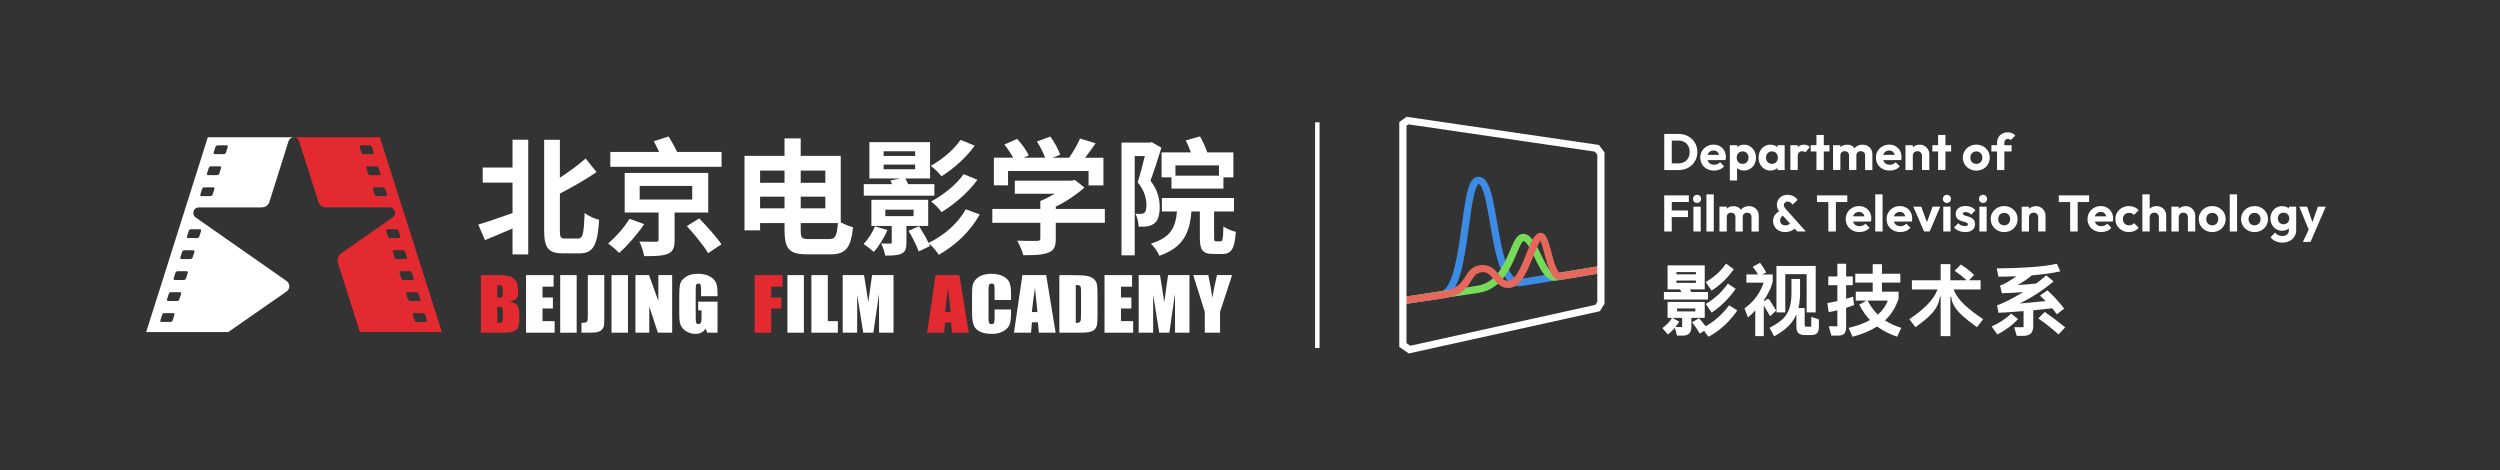 <?xml version="1.0" encoding="UTF-8"?>
<svg id="_图层_1" data-name="图层 1" xmlns="http://www.w3.org/2000/svg" width="2658.14" height="500" viewBox="0 0 2658.14 500">
  <rect x="0" y="0" width="2658.14" height="500" fill="#333333" stroke="none"/>
  <defs>
    <style>
      .cls-1 {
        fill: #3c8be5;
      }

      .cls-2 {
        fill: #e32a30;
      }

      .cls-3 {
        fill: #fff;
      }

      .cls-4 {
        fill: #75db59;
      }

      .cls-5 {
        fill: #e6675c;
      }
    </style>
  </defs>
  <path class="cls-1" d="M1492.33,323.48l-1.39-7.58,40.74-5.95c13.25-2.09,18.63-41.7,22.57-70.63,4.44-32.67,7.19-49.78,16.43-51.23,2.33-.37,4.61.21,6.61,1.66,7.13,5.17,10.15,21.01,14.49,46.42,3.93,23.03,8.82,51.7,18.77,58.92,1.89,1.37,3.83,1.84,6.1,1.48l85.56-13.95,1.52,7.56-85.58,13.95c-4.34.69-8.36-.3-11.96-2.91-12.62-9.15-17.38-37.06-21.98-64.05-3.02-17.71-6.45-37.78-11.28-41.29-.37-.27-.56-.27-.78-.23-.07.03-2.46.98-5.19,13.06-1.92,8.52-3.47,19.88-5.1,31.92-4.94,36.36-10.05,73.95-28.74,76.89l-40.78,5.96Z"/>
  <path class="cls-4" d="M1492.37,323.48l-1.48-7.56c36.35-5.73,53.74-8.26,65.26-9.94,5.97-.87,10.29-1.5,14.97-2.24,19.83-3.12,28.34-23.13,34.56-37.75,4.03-9.47,6.94-16.32,12.44-17.18,9.12-1.44,14.63,9.97,20.46,22.06,4.44,9.21,9.96,20.68,14.93,19.89l48.67-8.14,1.55,7.55-48.7,8.14c-10.79,1.69-17.17-11.54-23.34-24.34-3.48-7.22-8.74-18.13-12.08-17.59-1.65.66-4.64,7.7-6.83,12.83-6.5,15.27-16.31,38.34-40.17,42.1-4.73.75-9.06,1.38-15.06,2.25-11.5,1.67-28.87,4.21-65.17,9.93Z"/>
  <path class="cls-5" d="M1492.33,323.48l-1.4-7.58,44.54-6.54c14.29-2.25,18.42-8.82,22.41-15.16,3.35-5.33,6.82-10.85,15.44-12.2,10.7-1.68,16.42,5.09,20.6,10.04,3.97,4.7,6.25,7.13,10.59,6.44,7.53-1.19,13.95-17.42,18.65-29.27,4.93-12.45,8.19-20.67,14.01-21.59,6.68-1.05,9.04,7.94,12.32,20.38,1.59,6.02,3.23,12.25,5.23,16.81,1.94,4.41,3.35,5.24,3.73,5.16l43.73-7.37,1.56,7.55-43.77,7.38c-10.14,1.61-14.09-13.37-17.9-27.85-1.17-4.46-2.85-10.82-4.22-13.65-2.2,2.76-5.35,10.7-7.53,16.22-5.93,14.97-12.66,31.95-24.33,33.79-8.9,1.41-13.87-4.48-17.86-9.21-4.33-5.13-7.29-8.24-13.32-7.28-5.31.84-7.33,4.04-10.37,8.88-4.4,7-9.88,15.71-27.52,18.49l-44.58,6.54Z"/>
  <path class="cls-3" d="M1497.83,375.82l-10.03-7.02v-239.06l7.77-5.55,204.5,29.93,5.92,7.9v160.97l-4.94,7.91-1.57.35-201.65,44.58ZM1495.45,364.81l4.01,2.81,196.8-43.5,2.08-3.32v-156.23l-2.5-3.33-198.33-29.02-2.06,1.47v231.14Z"/>
  <g>
    <path class="cls-3" d="M1815.98,310.47h-17.79c-.56-1.22-1-2.13-1.33-2.74h15.71v-25.53h-39.5v25.53h13.22l1.5,2.74h-18.63v7.98h46.81v-7.98ZM1782.47,289.26h20.7v2.41h-20.7v-2.41ZM1782.47,300.74v-2.49h20.7v2.49h-20.7Z"/>
    <path class="cls-3" d="M1813.49,346.89c-2-2.83-4.32-5.66-6.98-8.48l-7.4,4.24c2.83,3.6,5.57,7.62,8.23,12.06l4.49-2.99,4.66,6.32c5.99-3.11,11.6-7.08,16.84-11.93,5.24-4.85,9.85-10.19,13.84-16.01l-8.65-5.49c-7.21,9.59-15.55,17.02-25.03,22.29Z"/>
    <path class="cls-3" d="M1812.57,321.03h-39.5v16.96h4.74c-2.27,3.94-5.71,7.54-10.31,10.81l5.9,6.82c2.66-2,5.13-4.35,7.4-7.07l2.33,8.31h5.99c3.27,0,5.63-.8,7.07-2.41,1.44-1.61,2.16-3.99,2.16-7.15v-9.31h14.22v-16.96ZM1788.54,347.72h-7.07c1.55-2,2.85-3.94,3.91-5.82l-7.32-3.91h10.48v9.73ZM1802.59,331.09h-19.46v-3.08h19.46v3.08Z"/>
    <path class="cls-3" d="M1843.42,286.27l-8.23-5.99c-2.72,3.99-5.83,7.57-9.35,10.73-3.52,3.16-7.58,6.13-12.18,8.9l6.15,9.06c9.31-5.87,17.18-13.44,23.61-22.7Z"/>
    <path class="cls-3" d="M1826.71,313.54c-3.99,3.71-8.34,6.93-13.06,9.65l6.24,9.15c9.65-6.26,18.15-14.66,25.53-25.2l-8.23-5.65c-2.99,4.32-6.49,8.34-10.48,12.06Z"/>
    <path class="cls-3" d="M1925.82,347.3h-5.32c-.61,0-1.04-.12-1.29-.37-.25-.25-.37-.68-.37-1.29v-18.13h-6.65c1.16-4.66,1.75-10.26,1.75-16.8v-14.14h-9.15v14.55c0,6.98-.78,12.69-2.33,17.13-1.55,4.44-3.96,8.16-7.23,11.18-3.27,3.02-7.84,6.06-13.72,9.11l4.82,9.06c6.15-3.33,11.14-6.87,14.97-10.64,3.82-3.77,6.74-8.01,8.73-12.72v12.72c0,3.44.71,5.85,2.12,7.23,1.41,1.38,3.87,2.08,7.36,2.08h5.65c3.27,0,5.56-.67,6.86-2,1.3-1.33,1.95-3.74,1.95-7.23v-7.4l-8.15-2.74v10.39Z"/>
    <polygon class="cls-3" points="1898.22 291.51 1920.92 291.51 1920.92 332.17 1930.56 332.17 1930.56 282.78 1888.82 282.78 1888.82 332.17 1898.22 332.17 1898.22 291.51"/>
    <path class="cls-3" d="M1888.49,330.17l-6.65-10.73c-.67-1.05-1.39-1.58-2.16-1.58-.5,0-1.11.28-1.83.83l-2,1.5-.5-.83c2.11-2.99,4.03-6.26,5.78-9.81s2.98-6.98,3.7-10.31v-7.4h-11.56l4.66-2.16c-2.05-3.88-4.24-7.29-6.57-10.23l-7.73,4.16c2.16,2.72,4.02,5.46,5.57,8.23h-12.31v8.73h18.29c-1.44,4.66-3.84,9.4-7.19,14.22-3.35,4.82-7.75,9.2-13.18,13.14l3.74,9.56c2.88-2.38,5.46-4.88,7.73-7.48v27.36h9.06v-31.43c0-.44.05-.66.17-.66s.25.14.42.42l6.15,10.56,6.4-6.07Z"/>
    <path class="cls-3" d="M1970.31,315.37c-3.05,1.05-5.52,1.83-7.4,2.33v-14.47h7.07v-9.31h-7.07v-13.47h-9.31v13.47h-9.65v9.31h9.65v16.88c-3.94.89-7.48,1.61-10.64,2.16l1.41,9.64c3.1-.61,6.18-1.27,9.23-1.99v16.96h-9.15l2.74,9.98h6.4c3.55,0,5.99-.68,7.32-2.04,1.33-1.36,2-3.78,2-7.28v-20.21c3.38-1.11,6.18-2.08,8.4-2.91l-1-9.06Z"/>
    <path class="cls-3" d="M2018.7,317.29v-7.15h-17.71v-9.64h19.54v-9.48h-19.54v-10.14h-9.81v10.14h-18.54v9.48h18.54v9.64h-18.04v9.48h11.39l-7.65,4.24c3.21,6.37,7.01,11.86,11.39,16.46-6.1,3.38-13.69,6.15-22.78,8.32l4.24,9.4c10.48-2.83,19.18-6.46,26.11-10.89,5.93,4.43,13.03,8.07,21.29,10.89l4.41-9.48c-6.71-2.05-12.47-4.68-17.29-7.9,6.65-6.15,11.47-13.94,14.47-23.37ZM1996.59,334.5c-3.99-3.88-7.62-8.84-10.89-14.88h21.54c-2.22,5.71-5.77,10.67-10.64,14.88Z"/>
    <path class="cls-3" d="M2077.16,307.81h28.69v-9.81h-12.31l5.4-5.65c-3.99-3.99-8.7-7.68-14.14-11.06l-6.49,6.65c4.54,3.11,8.79,6.46,12.72,10.06h-17.3v-17.13h-10.31v17.13h-30.6v9.81h27.27c-2.27,5.82-5.92,11.24-10.93,16.26-5.02,5.02-11.38,10.13-19.08,15.34l6.57,8.48c6.1-4.38,10.92-8.26,14.47-11.64,3.55-3.38,6.22-6.71,8.02-9.98,1.8-3.27,2.95-6.87,3.45-10.81h.83v41.91h10.31v-41.91h.83c.44,3.82,1.68,7.37,3.7,10.64,2.02,3.27,4.91,6.58,8.65,9.94,3.74,3.36,8.77,7.3,15.09,11.85l6.57-8.48c-8.15-5.43-14.84-10.63-20.08-15.59-5.24-4.96-9.02-10.3-11.35-16.01Z"/>
    <path class="cls-3" d="M2145.76,339.32l-7.4-5.82c-5.65,5.38-12.58,9.92-20.79,13.64l6.15,8.48c4.21-2.16,8.2-4.64,11.97-7.44,3.77-2.8,7.12-5.75,10.06-8.86Z"/>
    <path class="cls-3" d="M2185.34,332l1.66,2.16,7.73-6.07c-5.99-7.71-11.95-14.16-17.88-19.37l-7.82,5.65c1.94,1.72,3.96,3.63,6.07,5.74l-22.12,2.08-5.65.5c12.53-6.04,24.58-13.86,36.17-23.45l-7.9-6.49c-3.11,2.94-6.68,5.85-10.73,8.73-6.49.72-13.03,1.25-19.62,1.58,4.88-2.61,9.95-6.04,15.22-10.31,11.7-.94,21.73-2.36,30.1-4.24l-3.58-8.06c-7.93,1.72-17.48,2.95-28.65,3.7-11.17.75-22.94,1.15-35.3,1.21l1.75,8.81c5.65,0,12-.14,19.04-.42-2.99,2.22-6.02,4.21-9.06,5.99-3.05,1.77-5.79,3.08-8.23,3.91l2,8.15c6.49-.17,14.02-.55,22.62-1.16-5.04,3.05-10.03,5.82-14.97,8.32-4.93,2.49-9.23,4.41-12.89,5.74l1.66,7.9c7.32-.33,16.19-.94,26.61-1.83v17.13h-9.98l2.74,9.23h6.49c3.88,0,6.69-.85,8.44-2.54,1.75-1.69,2.62-4.45,2.62-8.27v-16.38c9.26-.89,15.97-1.61,20.12-2.16l3.33,4.24Z"/>
    <path class="cls-3" d="M2174.11,331.67l-6.9,6.9c7.98,5.49,15.13,11.17,21.45,17.05l7.15-7.57c-6.49-5.38-13.72-10.84-21.7-16.38Z"/>
  </g>
  <g>
    <path class="cls-3" d="M1804.69,161.56c0-2.76-.5-5.31-1.5-7.65-1-2.34-2.41-4.38-4.22-6.1-1.82-1.72-3.93-3.06-6.34-4-2.41-.94-5.06-1.42-7.92-1.42h-15.19v38.4h15.3c2.83,0,5.45-.47,7.87-1.42,2.41-.94,4.52-2.27,6.32-3.98,1.8-1.71,3.19-3.74,4.19-6.1,1-2.36,1.5-4.94,1.5-7.73ZM1795.02,168.04c-1,1.82-2.39,3.21-4.17,4.19-1.78.98-3.87,1.47-6.26,1.47h-7.08v-24.24h7.08c2.36,0,4.43.49,6.21,1.47,1.78.98,3.18,2.37,4.19,4.17,1.02,1.8,1.52,3.93,1.52,6.4s-.5,4.72-1.5,6.54Z"/>
    <path class="cls-3" d="M1833.17,176.81l-4.36-4.36c-.8.91-1.73,1.59-2.8,2.04-1.07.45-2.28.68-3.62.68-1.42,0-2.67-.32-3.76-.95-1.09-.64-1.93-1.52-2.51-2.64-.21-.4-.37-.85-.5-1.32l19.07-.05c.14-.65.24-1.23.3-1.74.05-.51.08-1.02.08-1.52,0-2.54-.56-4.8-1.69-6.78-1.13-1.98-2.68-3.54-4.66-4.68-1.98-1.14-4.24-1.71-6.78-1.71s-5.04.61-7.16,1.82c-2.12,1.22-3.81,2.86-5.06,4.93-1.25,2.07-1.88,4.41-1.88,7.02s.64,5.07,1.91,7.16c1.27,2.09,3,3.72,5.2,4.9,2.2,1.18,4.71,1.77,7.54,1.77,2.18,0,4.18-.38,6.02-1.14,1.83-.76,3.39-1.91,4.66-3.43ZM1816.07,163.5c.54-1.11,1.32-1.97,2.31-2.59,1-.62,2.19-.93,3.57-.93,1.27,0,2.35.27,3.24.82.89.54,1.57,1.33,2.04,2.34.21.46.37.97.5,1.53l-12.11.03c.12-.43.26-.84.45-1.22Z"/>
    <path class="cls-3" d="M1846.95,178.79c.65.57,1.38,1.06,2.21,1.45,1.51.73,3.19,1.09,5.04,1.09,2.47,0,4.67-.6,6.62-1.8,1.94-1.2,3.47-2.83,4.57-4.9,1.11-2.07,1.66-4.39,1.66-6.97s-.56-5.05-1.69-7.11c-1.13-2.05-2.65-3.68-4.57-4.9-1.93-1.22-4.12-1.82-6.59-1.82-1.85,0-3.53.38-5.04,1.14-.78.39-1.47.86-2.1,1.41v-2.01h-7.79v37.52h7.68v-13.11ZM1847.36,164.15c.53-1,1.27-1.79,2.23-2.37.96-.58,2.04-.87,3.24-.87s2.32.29,3.27.87c.94.58,1.69,1.37,2.23,2.37.54,1,.82,2.15.82,3.46s-.27,2.41-.82,3.43c-.54,1.02-1.29,1.81-2.23,2.37-.94.56-2.05.84-3.32.84-1.2,0-2.28-.28-3.24-.84-.96-.56-1.7-1.34-2.21-2.34-.51-1-.76-2.15-.76-3.46s.26-2.46.79-3.46Z"/>
    <path class="cls-3" d="M1889.92,178.46v2.33h7.62v-26.41h-7.62v2.38c-.72-.74-1.54-1.36-2.51-1.84-1.45-.73-3.09-1.09-4.9-1.09-2.43,0-4.61.6-6.54,1.8-1.93,1.2-3.43,2.84-4.52,4.93-1.09,2.09-1.63,4.46-1.63,7.11s.55,4.9,1.63,6.97c1.09,2.07,2.59,3.7,4.49,4.9,1.91,1.2,4.08,1.8,6.51,1.8,1.82,0,3.47-.36,4.96-1.09.97-.47,1.79-1.07,2.51-1.78ZM1880.74,173.41c-.96-.56-1.71-1.35-2.23-2.37-.53-1.02-.79-2.16-.79-3.43s.27-2.47.82-3.49c.54-1.02,1.29-1.81,2.23-2.37.94-.56,2.02-.84,3.21-.84,1.27,0,2.38.28,3.32.84.94.56,1.68,1.34,2.21,2.34.53,1,.79,2.17.79,3.51,0,1.96-.59,3.56-1.77,4.79-1.18,1.23-2.7,1.85-4.55,1.85-1.2,0-2.28-.28-3.24-.84Z"/>
    <path class="cls-3" d="M1921.59,154.46c-1-.42-2.13-.63-3.4-.63-2.91,0-5.16.9-6.75,2.7v-2.15h-7.79v26.41h7.79v-14.49c0-1.85.44-3.23,1.31-4.14.87-.91,2.03-1.36,3.49-1.36.69,0,1.32.1,1.88.3.56.2,1.04.54,1.44,1.01l4.68-5.72c-.76-.87-1.64-1.52-2.64-1.93Z"/>
    <polygon class="cls-3" points="1939.15 180.79 1939.15 161.07 1945.19 161.07 1945.19 154.37 1939.15 154.37 1939.15 143.48 1931.36 143.48 1931.36 154.37 1925.26 154.37 1925.26 161.07 1931.36 161.07 1931.36 180.79 1939.15 180.79"/>
    <path class="cls-3" d="M1985.71,155.08c-1.56-.83-3.34-1.25-5.34-1.25s-3.81.44-5.45,1.31c-1.19.63-2.2,1.46-3.05,2.48-.79-1.06-1.75-1.92-2.91-2.56-1.47-.82-3.13-1.23-4.98-1.23s-3.67.42-5.23,1.25c-.73.39-1.38.86-1.96,1.39v-2.1h-7.79v26.41h7.79v-15.47c0-.98.2-1.81.6-2.48.4-.67.94-1.19,1.63-1.55.69-.36,1.49-.55,2.4-.55,1.31,0,2.4.4,3.27,1.2.87.8,1.31,1.92,1.31,3.38v15.47h7.79v-15.47c0-.98.2-1.81.6-2.48.4-.67.95-1.19,1.66-1.55.71-.36,1.52-.55,2.42-.55,1.31,0,2.4.4,3.29,1.2.89.8,1.33,1.92,1.33,3.38v15.47h7.73v-16.5c0-2.18-.46-4.05-1.39-5.61s-2.17-2.76-3.73-3.6Z"/>
    <path class="cls-3" d="M2015.26,180.24c1.83-.76,3.39-1.91,4.66-3.43l-4.36-4.36c-.8.91-1.73,1.59-2.8,2.04-1.07.45-2.28.68-3.62.68-1.42,0-2.67-.32-3.76-.95-1.09-.64-1.93-1.52-2.51-2.64-.21-.4-.37-.85-.5-1.32l19.07-.05c.14-.65.24-1.23.3-1.74.06-.51.08-1.02.08-1.52,0-2.54-.56-4.8-1.69-6.78-1.13-1.98-2.68-3.54-4.66-4.68-1.98-1.14-4.24-1.71-6.78-1.71s-5.04.61-7.16,1.82c-2.12,1.22-3.81,2.86-5.06,4.93-1.25,2.07-1.88,4.41-1.88,7.02s.64,5.07,1.91,7.16c1.27,2.09,3,3.72,5.2,4.9,2.2,1.18,4.71,1.77,7.54,1.77,2.18,0,4.18-.38,6.02-1.14ZM2002.81,163.5c.55-1.11,1.32-1.97,2.32-2.59,1-.62,2.19-.93,3.57-.93,1.27,0,2.35.27,3.24.82.89.54,1.57,1.33,2.04,2.34.21.46.37.97.5,1.53l-12.11.03c.12-.43.26-.84.45-1.22Z"/>
    <path class="cls-3" d="M2036.12,161.37c.74-.42,1.61-.63,2.59-.63,1.42,0,2.58.46,3.49,1.39.91.93,1.36,2.13,1.36,3.62v15.03h7.79v-16.77c0-1.82-.44-3.49-1.31-5.01s-2.06-2.77-3.57-3.73c-1.51-.96-3.24-1.44-5.2-1.44s-3.79.44-5.39,1.31c-.77.42-1.46.93-2.07,1.51v-2.27h-7.79v26.41h7.79v-15.09c0-.98.2-1.84.6-2.59.4-.74.97-1.33,1.72-1.74Z"/>
    <polygon class="cls-3" points="2068.49 143.48 2060.7 143.48 2060.7 154.37 2054.6 154.37 2054.6 161.07 2060.7 161.07 2060.7 180.79 2068.49 180.79 2068.49 161.07 2074.54 161.07 2074.54 154.37 2068.49 154.37 2068.49 143.48"/>
    <path class="cls-3" d="M2108.6,155.6c-2.16-1.22-4.58-1.82-7.27-1.82s-5.16.62-7.3,1.85c-2.14,1.23-3.85,2.88-5.12,4.93-1.27,2.05-1.91,4.37-1.91,6.94s.63,5.02,1.91,7.11c1.27,2.09,2.99,3.74,5.15,4.96,2.16,1.22,4.58,1.82,7.27,1.82s5.17-.61,7.33-1.82c2.16-1.22,3.86-2.88,5.09-4.98,1.23-2.11,1.85-4.47,1.85-7.08s-.63-4.9-1.88-6.97c-1.25-2.07-2.96-3.71-5.12-4.93ZM2106.94,171.04c-.54,1.02-1.3,1.81-2.26,2.37-.96.56-2.08.84-3.35.84s-2.34-.28-3.32-.84c-.98-.56-1.73-1.35-2.26-2.37-.53-1.02-.79-2.18-.79-3.49s.26-2.4.79-3.4c.53-1,1.28-1.78,2.26-2.34.98-.56,2.09-.84,3.32-.84s2.38.27,3.32.82c.94.54,1.7,1.33,2.26,2.34.56,1.02.84,2.16.84,3.43s-.27,2.47-.82,3.49Z"/>
    <path class="cls-3" d="M2123.39,180.79h7.73v-19.72h7.73v-6.7h-7.73v-2.72c0-1.23.34-2.2,1.03-2.89.69-.69,1.63-1.04,2.83-1.04.65,0,1.22.11,1.69.33.47.22.89.51,1.25.87l4.9-4.85c-1.02-1.05-2.17-1.88-3.46-2.48-1.29-.6-2.8-.9-4.55-.9-2.36,0-4.39.5-6.1,1.5-1.71,1-3.02,2.32-3.95,3.98-.93,1.65-1.39,3.55-1.39,5.69v2.51h-5.99v6.7h5.99v19.72Z"/>
    <polygon class="cls-3" points="1775.5 207.75 1769.51 207.75 1769.51 246.14 1777.51 246.14 1777.51 230.78 1794.72 230.78 1794.72 223.81 1777.51 223.81 1777.51 214.77 1795.65 214.77 1795.65 207.75 1777.51 207.75 1775.5 207.75"/>
    <rect class="cls-3" x="1800.55" y="219.73" width="7.73" height="26.41"/>
    <path class="cls-3" d="M1804.41,207.15c-1.23,0-2.26.42-3.08,1.25-.82.84-1.23,1.87-1.23,3.1s.41,2.22,1.23,3.05c.82.84,1.84,1.25,3.08,1.25s2.31-.42,3.1-1.25c.8-.83,1.2-1.85,1.2-3.05s-.4-2.27-1.2-3.1c-.8-.83-1.83-1.25-3.1-1.25Z"/>
    <rect class="cls-3" x="1814.38" y="206.66" width="7.79" height="39.48"/>
    <path class="cls-3" d="M1864.92,220.44c-1.56-.84-3.34-1.25-5.34-1.25s-3.81.44-5.45,1.31c-1.19.63-2.2,1.46-3.05,2.48-.79-1.06-1.75-1.92-2.91-2.56-1.47-.82-3.13-1.22-4.98-1.22s-3.67.42-5.23,1.25c-.73.39-1.38.86-1.96,1.39v-2.1h-7.79v26.41h7.79v-15.47c0-.98.2-1.81.6-2.48.4-.67.94-1.19,1.63-1.55.69-.36,1.49-.54,2.4-.54,1.31,0,2.4.4,3.27,1.2.87.8,1.31,1.92,1.31,3.38v15.47h7.79v-15.47c0-.98.2-1.81.6-2.48.4-.67.95-1.19,1.66-1.55.71-.36,1.52-.54,2.42-.54,1.31,0,2.4.4,3.29,1.2.89.8,1.33,1.92,1.33,3.38v15.47h7.73v-16.5c0-2.18-.46-4.05-1.39-5.61-.93-1.56-2.17-2.76-3.73-3.59Z"/>
    <path class="cls-3" d="M1897.3,220.27c-.38-.65-.57-1.45-.57-2.4s.38-1.82,1.14-2.5c.76-.69,1.72-1.04,2.89-1.04s2.1.28,2.91.84c.82.56,1.61,1.35,2.37,2.37l5.23-4.96c-.58-.94-1.37-1.83-2.37-2.64-1-.82-2.19-1.49-3.57-2.01-1.38-.53-2.92-.79-4.63-.79-2.29,0-4.28.48-5.99,1.44-1.71.96-3.04,2.26-4,3.89-.96,1.63-1.44,3.41-1.44,5.34,0,1.67.32,3.18.95,4.52.36.76.84,1.55,1.42,2.36-1.94,1.06-3.44,2.36-4.5,3.9-1.27,1.85-1.91,3.98-1.91,6.37,0,2.21.54,4.21,1.61,5.99,1.07,1.78,2.58,3.19,4.52,4.22,1.94,1.04,4.24,1.55,6.89,1.55,1.67,0,3.23-.24,4.68-.71s2.75-1.08,3.89-1.82c.52-.34.99-.68,1.41-1.03l2.7,2.97h9.15l-21.13-23.64c-.73-.83-1.28-1.58-1.66-2.23ZM1902.01,238.73c-.98.58-2.18.87-3.59.87-1.16,0-2.17-.21-3.02-.63-.85-.42-1.52-1.02-1.99-1.8-.47-.78-.71-1.66-.71-2.64,0-1.31.29-2.41.87-3.32.48-.76,1.19-1.36,2.11-1.84l7.61,8.36c-.38.38-.81.72-1.28,1Z"/>
    <polygon class="cls-3" points="1964.15 207.75 1931.91 207.75 1931.91 214.83 1944 214.83 1944 246.14 1952 246.14 1952 214.83 1964.15 214.83 1964.15 207.75"/>
    <path class="cls-3" d="M1983.34,220.84c-1.98-1.14-4.24-1.72-6.78-1.72s-5.04.61-7.16,1.82c-2.12,1.22-3.81,2.86-5.06,4.93-1.25,2.07-1.88,4.41-1.88,7.02s.64,5.07,1.91,7.16c1.27,2.09,3,3.72,5.2,4.9,2.2,1.18,4.71,1.77,7.54,1.77,2.18,0,4.18-.38,6.02-1.14,1.83-.76,3.39-1.91,4.66-3.43l-4.36-4.36c-.8.91-1.73,1.59-2.8,2.04-1.07.45-2.28.68-3.62.68-1.42,0-2.67-.32-3.76-.95-1.09-.63-1.93-1.52-2.51-2.64-.21-.4-.37-.85-.5-1.32l19.07-.05c.14-.65.24-1.23.3-1.74.05-.51.08-1.02.08-1.52,0-2.54-.56-4.8-1.69-6.78-1.13-1.98-2.68-3.54-4.66-4.68ZM1970.23,230.07c.12-.43.26-.84.45-1.22.54-1.11,1.32-1.97,2.31-2.59,1-.62,2.19-.93,3.57-.93,1.27,0,2.35.27,3.24.82.89.55,1.57,1.33,2.04,2.34.21.46.37.97.5,1.54l-12.11.03Z"/>
    <rect class="cls-3" x="1993.88" y="206.66" width="7.79" height="39.48"/>
    <path class="cls-3" d="M2026.8,220.84c-1.98-1.14-4.24-1.72-6.78-1.72s-5.04.61-7.16,1.82c-2.12,1.22-3.81,2.86-5.06,4.93-1.25,2.07-1.88,4.41-1.88,7.02s.63,5.07,1.91,7.16c1.27,2.09,3,3.72,5.2,4.9,2.2,1.18,4.71,1.77,7.54,1.77,2.18,0,4.18-.38,6.02-1.14,1.83-.76,3.39-1.91,4.66-3.43l-4.36-4.36c-.8.91-1.73,1.59-2.8,2.04-1.07.45-2.28.68-3.62.68-1.42,0-2.67-.32-3.76-.95-1.09-.63-1.92-1.52-2.5-2.64-.21-.4-.37-.85-.5-1.32l19.07-.05c.14-.65.24-1.23.3-1.74.05-.51.08-1.02.08-1.52,0-2.54-.56-4.8-1.69-6.78-1.13-1.98-2.68-3.54-4.66-4.68ZM2013.69,230.07c.12-.43.26-.84.45-1.22.54-1.11,1.32-1.97,2.31-2.59,1-.62,2.19-.93,3.57-.93,1.27,0,2.35.27,3.24.82.89.55,1.57,1.33,2.04,2.34.21.46.37.97.5,1.54l-12.11.03Z"/>
    <polygon class="cls-3" points="2048.82 236.24 2042.79 219.73 2034.34 219.73 2045.78 246.14 2051.72 246.14 2063.05 219.73 2054.82 219.73 2048.82 236.24"/>
    <path class="cls-3" d="M2070.07,207.15c-1.23,0-2.26.42-3.08,1.25-.82.84-1.23,1.87-1.23,3.1s.41,2.22,1.23,3.05c.82.84,1.84,1.25,3.08,1.25s2.31-.42,3.11-1.25c.8-.83,1.2-1.85,1.2-3.05s-.4-2.27-1.2-3.1c-.8-.83-1.83-1.25-3.11-1.25Z"/>
    <rect class="cls-3" x="2066.2" y="219.73" width="7.73" height="26.41"/>
    <path class="cls-3" d="M2087.72,225.94c.51-.29,1.27-.44,2.29-.44s2.09.21,3.11.63c1.01.42,1.92,1.12,2.72,2.1l4.52-4.57c-1.16-1.52-2.67-2.68-4.52-3.46-1.85-.78-3.87-1.17-6.04-1.17s-3.99.35-5.53,1.06c-1.54.71-2.74,1.69-3.59,2.94-.85,1.25-1.28,2.73-1.28,4.44,0,1.6.32,2.9.95,3.89.63,1,1.45,1.8,2.45,2.4,1,.6,2.04,1.06,3.13,1.39,1.09.33,2.13.63,3.13.9,1,.27,1.81.59,2.45.95.63.36.95.89.95,1.58,0,.58-.28,1.03-.84,1.33-.56.31-1.39.46-2.48.46-1.38,0-2.67-.25-3.87-.76-1.2-.51-2.25-1.27-3.16-2.29l-4.52,4.57c.91,1.02,1.98,1.89,3.21,2.61,1.23.73,2.59,1.29,4.06,1.69,1.47.4,2.99.6,4.55.6,3.23,0,5.79-.75,7.68-2.26,1.89-1.51,2.83-3.57,2.83-6.18,0-1.63-.31-2.96-.93-3.98-.62-1.02-1.43-1.84-2.42-2.48-1-.63-2.04-1.12-3.13-1.47-1.09-.35-2.13-.64-3.13-.9-1-.25-1.81-.56-2.42-.93-.62-.36-.93-.82-.93-1.36,0-.58.25-1.02.76-1.31Z"/>
    <rect class="cls-3" x="2104.6" y="219.73" width="7.73" height="26.41"/>
    <path class="cls-3" d="M2108.46,207.15c-1.23,0-2.26.42-3.08,1.25-.82.84-1.23,1.87-1.23,3.1s.41,2.22,1.23,3.05c.82.84,1.84,1.25,3.08,1.25s2.31-.42,3.11-1.25c.8-.83,1.2-1.85,1.2-3.05s-.4-2.27-1.2-3.1c-.8-.83-1.83-1.25-3.11-1.25Z"/>
    <path class="cls-3" d="M2138.23,220.95c-2.16-1.22-4.58-1.82-7.27-1.82s-5.16.62-7.3,1.85c-2.14,1.23-3.85,2.88-5.12,4.93-1.27,2.05-1.91,4.37-1.91,6.94s.64,5.02,1.91,7.11c1.27,2.09,2.99,3.74,5.15,4.96,2.16,1.22,4.58,1.83,7.27,1.83s5.16-.61,7.32-1.83c2.16-1.22,3.86-2.88,5.09-4.98,1.23-2.11,1.85-4.47,1.85-7.08s-.63-4.9-1.88-6.97c-1.25-2.07-2.96-3.71-5.12-4.93ZM2136.57,236.39c-.55,1.02-1.3,1.81-2.26,2.37-.96.56-2.08.84-3.35.84s-2.34-.28-3.32-.84c-.98-.56-1.73-1.35-2.26-2.37-.53-1.02-.79-2.18-.79-3.49s.26-2.4.79-3.4c.53-1,1.28-1.78,2.26-2.34.98-.56,2.09-.84,3.32-.84s2.38.27,3.32.82c.94.54,1.7,1.33,2.26,2.34.56,1.02.84,2.16.84,3.43s-.27,2.47-.82,3.49Z"/>
    <path class="cls-3" d="M2170.03,220.63c-1.51-.96-3.24-1.44-5.2-1.44s-3.79.44-5.39,1.31c-.77.42-1.46.93-2.07,1.51v-2.27h-7.79v26.41h7.79v-15.09c0-.98.2-1.84.6-2.59.4-.74.97-1.33,1.72-1.74.74-.42,1.61-.63,2.59-.63,1.42,0,2.58.46,3.49,1.39.91.93,1.36,2.13,1.36,3.62v15.03h7.79v-16.77c0-1.82-.44-3.49-1.31-5.01s-2.06-2.77-3.57-3.73Z"/>
    <polygon class="cls-3" points="2221.25 207.75 2189.01 207.75 2189.01 214.83 2201.1 214.83 2201.1 246.14 2209.11 246.14 2209.11 214.83 2221.25 214.83 2221.25 207.75"/>
    <path class="cls-3" d="M2240.45,220.84c-1.98-1.14-4.24-1.72-6.78-1.72s-5.04.61-7.16,1.82c-2.12,1.22-3.81,2.86-5.06,4.93-1.25,2.07-1.88,4.41-1.88,7.02s.64,5.07,1.91,7.16c1.27,2.09,3,3.72,5.2,4.9,2.2,1.18,4.71,1.77,7.54,1.77,2.18,0,4.18-.38,6.02-1.14,1.83-.76,3.38-1.91,4.66-3.43l-4.36-4.36c-.8.91-1.73,1.59-2.8,2.04-1.07.45-2.28.68-3.62.68-1.42,0-2.67-.32-3.76-.95-1.09-.63-1.93-1.52-2.51-2.64-.21-.4-.37-.85-.5-1.32l19.07-.05c.15-.65.25-1.23.3-1.74.05-.51.08-1.02.08-1.52,0-2.54-.56-4.8-1.69-6.78-1.13-1.98-2.68-3.54-4.66-4.68ZM2227.34,230.07c.12-.43.26-.84.45-1.22.54-1.11,1.32-1.97,2.31-2.59,1-.62,2.19-.93,3.57-.93,1.27,0,2.35.27,3.24.82.89.55,1.57,1.33,2.04,2.34.21.46.37.97.5,1.54l-12.11.03Z"/>
    <path class="cls-3" d="M2266.7,239.01c-.89.4-1.9.6-3.02.6-1.23,0-2.35-.28-3.35-.84-1-.56-1.78-1.35-2.34-2.37-.56-1.02-.84-2.18-.84-3.49s.28-2.46.84-3.46c.56-1,1.33-1.77,2.32-2.31.98-.55,2.11-.82,3.38-.82,1.09,0,2.08.18,2.97.55.89.36,1.66.91,2.31,1.63l4.96-5.01c-1.31-1.42-2.82-2.5-4.55-3.24-1.72-.74-3.62-1.12-5.69-1.12-2.76,0-5.23.61-7.41,1.82-2.18,1.22-3.9,2.86-5.17,4.93-1.27,2.07-1.91,4.43-1.91,7.08s.64,4.92,1.91,7.02c1.27,2.11,2.99,3.76,5.15,4.96,2.16,1.2,4.6,1.8,7.32,1.8,2.14,0,4.09-.38,5.83-1.14,1.74-.76,3.29-1.87,4.63-3.32l-4.96-5.01c-.69.76-1.48,1.34-2.37,1.74Z"/>
    <path class="cls-3" d="M2298.28,220.49c-1.54-.87-3.33-1.31-5.36-1.31s-3.78.44-5.34,1.31c-.71.4-1.34.87-1.91,1.41v-15.24h-7.79v39.48h7.79v-15.09c0-.98.2-1.84.6-2.59.4-.74.97-1.33,1.71-1.74.74-.42,1.61-.63,2.59-.63,1.42,0,2.58.46,3.49,1.39.91.93,1.36,2.13,1.36,3.62v15.03h7.79v-16.77c0-2.03-.44-3.8-1.31-5.31-.87-1.51-2.08-2.7-3.62-3.57Z"/>
    <path class="cls-3" d="M2329.22,220.63c-1.51-.96-3.24-1.44-5.2-1.44s-3.79.44-5.39,1.31c-.77.42-1.46.93-2.07,1.51v-2.27h-7.79v26.41h7.79v-15.09c0-.98.2-1.84.6-2.59.4-.74.97-1.33,1.71-1.74.74-.42,1.61-.63,2.59-.63,1.42,0,2.58.46,3.49,1.39.91.93,1.36,2.13,1.36,3.62v15.03h7.79v-16.77c0-1.82-.44-3.49-1.31-5.01-.87-1.52-2.06-2.77-3.57-3.73Z"/>
    <path class="cls-3" d="M2359.44,220.95c-2.16-1.22-4.58-1.82-7.27-1.82s-5.16.62-7.3,1.85c-2.14,1.23-3.85,2.88-5.12,4.93-1.27,2.05-1.91,4.37-1.91,6.94s.64,5.02,1.91,7.11c1.27,2.09,2.99,3.74,5.15,4.96,2.16,1.22,4.58,1.83,7.27,1.83s5.16-.61,7.32-1.83c2.16-1.22,3.86-2.88,5.09-4.98,1.23-2.11,1.85-4.47,1.85-7.08s-.63-4.9-1.88-6.97c-1.25-2.07-2.96-3.71-5.12-4.93ZM2357.78,236.39c-.54,1.02-1.3,1.81-2.26,2.37-.96.56-2.08.84-3.35.84s-2.34-.28-3.32-.84c-.98-.56-1.73-1.35-2.26-2.37-.53-1.02-.79-2.18-.79-3.49s.26-2.4.79-3.4c.53-1,1.28-1.78,2.26-2.34.98-.56,2.09-.84,3.32-.84s2.38.27,3.32.82c.94.54,1.7,1.33,2.26,2.34.56,1.02.84,2.16.84,3.43s-.27,2.47-.82,3.49Z"/>
    <rect class="cls-3" x="2370.8" y="206.66" width="7.79" height="39.48"/>
    <path class="cls-3" d="M2404.43,220.95c-2.16-1.22-4.58-1.82-7.27-1.82s-5.16.62-7.3,1.85c-2.14,1.23-3.85,2.88-5.12,4.93-1.27,2.05-1.91,4.37-1.91,6.94s.64,5.02,1.91,7.11c1.27,2.09,2.99,3.74,5.15,4.96,2.16,1.22,4.58,1.83,7.27,1.83s5.16-.61,7.32-1.83c2.16-1.22,3.86-2.88,5.09-4.98,1.23-2.11,1.85-4.47,1.85-7.08s-.63-4.9-1.88-6.97c-1.25-2.07-2.96-3.71-5.12-4.93ZM2402.76,236.39c-.54,1.02-1.3,1.81-2.26,2.37-.96.56-2.08.84-3.35.84s-2.34-.28-3.32-.84c-.98-.56-1.73-1.35-2.26-2.37-.53-1.02-.79-2.18-.79-3.49s.26-2.4.79-3.4c.53-1,1.28-1.78,2.26-2.34.98-.56,2.09-.84,3.32-.84s2.38.27,3.32.82c.94.54,1.7,1.33,2.26,2.34.56,1.02.84,2.16.84,3.43s-.27,2.47-.82,3.49Z"/>
    <path class="cls-3" d="M2433.7,221.68c-.62-.55-1.32-1.02-2.12-1.41-1.49-.73-3.16-1.09-5.01-1.09-2.43,0-4.59.58-6.48,1.74-1.89,1.16-3.37,2.72-4.44,4.68-1.07,1.96-1.61,4.18-1.61,6.64s.54,4.69,1.63,6.67c1.09,1.98,2.57,3.55,4.44,4.71,1.87,1.16,4,1.74,6.4,1.74,1.85,0,3.52-.36,5.01-1.09.8-.39,1.5-.87,2.12-1.41v1.96c0,1.92-.63,3.42-1.88,4.49-1.25,1.07-2.93,1.61-5.04,1.61-1.74,0-3.22-.31-4.44-.93-1.22-.62-2.3-1.51-3.24-2.67l-4.85,4.85c1.27,1.82,2.99,3.23,5.15,4.25,2.16,1.02,4.67,1.52,7.54,1.52s5.34-.56,7.52-1.69c2.18-1.13,3.89-2.68,5.15-4.66,1.25-1.98,1.88-4.29,1.88-6.94v-24.94h-7.73v1.96ZM2433.34,235.44c-.49.93-1.2,1.66-2.12,2.21-.93.55-1.99.82-3.19.82s-2.31-.27-3.21-.82c-.91-.54-1.62-1.29-2.12-2.23-.51-.94-.76-2-.76-3.16s.25-2.21.73-3.13c.49-.93,1.21-1.66,2.15-2.21.94-.54,2.01-.82,3.21-.82s2.31.27,3.21.82c.91.55,1.61,1.28,2.1,2.21.49.93.73,1.99.73,3.19s-.24,2.21-.73,3.13Z"/>
    <polygon class="cls-3" points="2464.52 219.73 2458.69 236.14 2453.03 219.73 2444.7 219.73 2454.74 244.1 2448.57 257.25 2456.68 257.25 2461.36 246.3 2472.91 219.73 2464.52 219.73"/>
  </g>
  <g id="BFA_Logo_Fix" data-name="BFA Logo Fix">
    <g id="Logo">
      <path class="cls-3" d="M312.31,145.94h-91.35l-65.55,207.14h87.26l61.69-42.94c1.95-1.19,3.27-3.34,3.27-5.81s-1.42-4.79-3.51-5.95l-95.96-67.09s-.06-.04-.09-.06l-.15-.1v-.02c-1.44-1.07-2.4-2.77-2.4-4.72,0-2.86,2.04-5.24,4.75-5.76.27-.06.56-.11.84-.11.03,0,.05,0,.08,0h0s66.14,0,66.14,0c0,0,4.11.09,6.18-1.66,2.53-2.14,2.97-4.33,2.97-4.33l20.35-64.6h.03c.78-2.3,2.9-3.95,5.44-3.99M185.47,334.72l-1.86,5.85c-.3.97-1.35,1.76-2.31,1.76h-9.59c-.97,0-1.51-.79-1.2-1.76l1.86-5.85c.31-.97,1.34-1.76,2.31-1.76h9.58c.98,0,1.52.78,1.21,1.76M192.55,312.42l-1.86,5.85c-.31.96-1.35,1.76-2.31,1.76h-9.59c-.97,0-1.5-.8-1.2-1.76l1.86-5.85c.3-.97,1.34-1.76,2.31-1.76h9.58c.98,0,1.51.79,1.2,1.76M199.64,290.12l-1.86,5.84c-.31.97-1.35,1.75-2.32,1.75h-9.58c-.97,0-1.51-.78-1.2-1.75l1.85-5.84c.3-.97,1.34-1.76,2.32-1.76h9.59c.97,0,1.51.78,1.2,1.76M206.72,267.82l-1.86,5.85c-.3.97-1.35,1.75-2.31,1.75h-9.59c-.97,0-1.51-.79-1.2-1.75l1.86-5.85c.31-.96,1.34-1.75,2.31-1.75h9.59c.97,0,1.51.78,1.2,1.75M212.6,243.76c.97,0,1.51.78,1.2,1.76l-1.86,5.84c-.31.97-1.35,1.76-2.32,1.76h-9.59c-.97,0-1.5-.79-1.19-1.76l1.85-5.84c.31-.97,1.34-1.76,2.31-1.76h9.59ZM227.97,200.91l-1.86,5.85c-.3.97-1.34,1.75-2.32,1.75h-9.59c-.97,0-1.5-.78-1.2-1.75l1.86-5.85c.31-.97,1.34-1.75,2.31-1.75h9.59c.97,0,1.51.78,1.2,1.75M235.06,178.61l-1.86,5.84c-.3.97-1.35,1.76-2.32,1.76h-9.58c-.97,0-1.51-.79-1.2-1.76l1.86-5.84c.31-.97,1.34-1.77,2.31-1.77h9.59c.97,0,1.51.8,1.21,1.77M242.14,156.31l-1.85,5.84c-.3.97-1.35,1.75-2.32,1.75h-9.59c-.98,0-1.51-.78-1.2-1.75l1.86-5.84c.3-.97,1.34-1.76,2.31-1.76h9.58c.97,0,1.51.79,1.2,1.76"/>
      <path class="cls-2" d="M403.88,145.94h-91.42c2.61.02,4.79,1.76,5.53,4.13h.03l20.54,64.49s1.48,3.6,3.28,4.67c2.55,1.54,6.03,1.29,6.03,1.29h66.23s.02,0,.02,0c.01,0,.02,0,.03,0,3.24,0,5.87,2.63,5.87,5.87,0,1.96-.98,3.69-2.46,4.76h-.02c-.11.09-.23.16-.34.23l-53.79,37.53s-2.76,1.64-3.84,4.7c-1.27,3.63-.3,6.04-.3,6.04l23.45,73.42h87.13l-65.95-207.14ZM384.22,162.15l-1.85-5.85c-.31-.97.23-1.76,1.19-1.76h9.59c.98,0,2,.79,2.32,1.76l1.85,5.85c.3.97-.22,1.75-1.2,1.75h-9.59c-.97,0-2.01-.78-2.32-1.75M391.3,184.45l-1.85-5.84c-.3-.97.24-1.77,1.21-1.77h9.58c.97,0,2.01.79,2.32,1.77l1.85,5.84c.31.97-.24,1.77-1.2,1.77h-9.58c-.97,0-2.01-.79-2.32-1.77M410.27,208.51h-9.58c-.97,0-2.01-.79-2.32-1.76l-1.85-5.84c-.31-.98.24-1.76,1.2-1.76h9.59c.97,0,2,.78,2.3,1.76l1.85,5.84c.32.97-.22,1.76-1.2,1.76M412.53,251.36l-1.86-5.84c-.3-.98.24-1.76,1.2-1.76h9.59c.97,0,2,.78,2.31,1.76l1.85,5.84c.31.97-.22,1.76-1.2,1.76h-9.58c-.97,0-2.01-.79-2.31-1.76M419.6,273.66l-1.86-5.85c-.3-.97.24-1.75,1.21-1.75h9.58c.97,0,2.01.78,2.31,1.75l1.85,5.85c.31.96-.22,1.76-1.2,1.76h-9.59c-.97,0-2.02-.79-2.31-1.76M426.67,295.96l-1.85-5.84c-.3-.97.23-1.76,1.2-1.76h9.59c.98,0,2.01.79,2.32,1.76l1.85,5.84c.31.97-.23,1.75-1.2,1.75h-9.59c-.97,0-2.01-.78-2.31-1.75M433.74,318.27l-1.86-5.85c-.3-.96.24-1.76,1.22-1.76h9.58c.98,0,2.01.8,2.32,1.76l1.86,5.85c.3.96-.23,1.76-1.2,1.76h-9.59c-.97,0-2-.79-2.32-1.76M452.72,342.32h-9.59c-.97,0-2.01-.79-2.32-1.76l-1.85-5.84c-.31-.97.23-1.76,1.21-1.76h9.59c.96,0,2,.79,2.3,1.76l1.86,5.84c.31.97-.23,1.76-1.19,1.76"/>
    </g>
    <g id="BFA">
      <path class="cls-2" d="M532.52,303.33c.63.21,1.15.69,1.54,1.46.4.76.6,2.11.6,4.04,0,3.59-.24,5.78-.72,6.55-.48.78-1.59,1.16-3.34,1.16-.43,0-1.02.01-1.78.04v-13.57c1.83,0,3.06.11,3.69.31M511.34,353.73h20.28c7.05,0,11.72-.36,14-1.08,2.28-.72,3.93-2.08,4.97-4.08,1.04-2,1.57-5.06,1.57-9.19v-5.66c0-3.99-.72-6.95-2.16-8.88-1.44-1.93-4.19-3.31-8.23-4.14,3.62-.75,6.05-1.83,7.28-3.25,1.23-1.42,1.85-3.92,1.85-7.51,0-5.3-.87-9.15-2.62-11.54-1.75-2.39-4.05-3.97-6.89-4.76-2.84-.78-7.03-1.16-12.55-1.16h-17.49v61.24ZM533.73,327.06c.62.56.93,2.15.93,4.77v5.73c0,2.51-.35,4.08-1.04,4.71-.69.63-2.29.98-4.8,1.07v-17.24c2.64.08,4.28.4,4.9.96"/>
      <polygon class="cls-3" points="559.32 292.5 588.61 292.5 588.61 304.8 576.82 304.8 576.82 316.33 587.85 316.33 587.85 328 576.82 328 576.82 341.44 589.75 341.44 589.75 353.74 559.32 353.74 559.32 292.5"/>
      <rect class="cls-3" x="595.65" y="292.5" width="17.49" height="61.24"/>
      <path class="cls-3" d="M642.51,292.5v40.92c0,6.13-.07,10.08-.21,11.85-.14,1.76-.78,3.34-1.91,4.74-1.14,1.4-2.67,2.37-4.6,2.91-1.93.54-4.83.81-8.72.81h-8.78v-10.65c1.06.09,1.83.13,2.31.13,1.26,0,2.25-.28,2.98-.83.73-.56,1.15-1.24,1.26-2.05.11-.8.17-2.37.17-4.7v-43.13h17.49Z"/>
      <rect class="cls-3" x="650.2" y="292.5" width="17.49" height="61.24"/>
      <polygon class="cls-3" points="714.69 292.5 714.69 353.74 699.48 353.74 690.35 325.88 690.35 353.74 675.64 353.74 675.64 292.5 690.1 292.5 699.99 320.06 699.99 292.5 714.69 292.5"/>
      <path class="cls-3" d="M762.91,314.94h-17.49v-5.56c0-3.48-.18-5.67-.51-6.55-.34-.89-1.13-1.33-2.39-1.33-1.09,0-1.83.38-2.22,1.13-.39.75-.59,2.69-.59,5.83v29.44c0,2.75.19,4.56.58,5.41.39.86,1.16,1.29,2.33,1.29,1.28,0,2.15-.49,2.61-1.49.46-.99.69-2.91.69-5.76v-7.33h-3.55v-9.26h20.54v32.97h-11l-1.61-4.38c-1.2,1.89-2.7,3.31-4.52,4.24-1.82.94-3.96,1.4-6.44,1.4-2.94,0-5.7-.65-8.27-1.94-2.56-1.29-4.52-2.9-5.85-4.81-1.33-1.92-2.17-3.93-2.5-6.05-.33-2.11-.5-5.28-.5-9.5v-18.21c0-5.87.35-10.12,1.04-12.78.69-2.65,2.68-5.09,5.97-7.3,3.29-2.2,7.54-3.31,12.76-3.31s9.39.96,12.77,2.87c3.38,1.92,5.59,4.19,6.62,6.82,1.03,2.64,1.54,6.46,1.54,11.48v2.66Z"/>
      <polygon class="cls-2" points="802.43 292.5 832.09 292.5 832.09 304.8 819.92 304.8 819.92 316.33 830.7 316.33 830.7 328 819.92 328 819.92 353.74 802.43 353.74 802.43 292.5"/>
      <rect class="cls-3" x="837.25" y="292.5" width="17.49" height="61.24"/>
      <polygon class="cls-3" points="880.18 292.5 880.18 341.44 890.83 341.44 890.83 353.74 862.69 353.74 862.69 292.5 880.18 292.5"/>
      <path class="cls-3" d="M950.02,292.5v61.24h-15.34l-.06-41.34-6.02,41.34h-10.77l-6.41-40.45-.06,40.45h-15.34v-61.24h22.66c.67,3.63,1.36,7.96,2.06,12.96l2.48,15.64,4.02-28.6h22.79Z"/>
      <path class="cls-2" d="M1004.81,331.8c.52-5.36,1.61-13.94,3.29-25.73.97,10.24,1.86,18.82,2.65,25.73h-5.94ZM994.76,292.5l-8.97,61.24h18.16l.96-11.03h6.38l.96,11.03h17.85l-10.05-61.24h-25.29Z"/>
      <path class="cls-3" d="M1074.99,319h-17.49v-10.6c0-3.08-.19-5-.57-5.76-.38-.76-1.22-1.13-2.51-1.13-1.47,0-2.4.46-2.79,1.39-.39.94-.59,2.95-.59,6.06v28.49c0,2.97.2,4.9.59,5.81.4.9,1.29,1.35,2.67,1.35s2.19-.45,2.6-1.36c.41-.91.62-3.07.62-6.46v-7.77h17.49v2.43c0,6.37-.49,10.89-1.48,13.56-.99,2.67-3.17,5.01-6.54,7.01-3.38,2-7.53,2.99-12.48,2.99s-9.37-.84-12.71-2.52c-3.34-1.68-5.54-4.03-6.63-7.02-1.08-3-1.63-7.5-1.63-13.51v-17.93c0-4.41.17-7.73.5-9.94.33-2.21,1.33-4.34,2.98-6.4,1.65-2.06,3.94-3.67,6.88-4.83,2.93-1.16,6.3-1.75,10.1-1.75,5.17,0,9.43.9,12.79,2.72,3.36,1.8,5.57,4.06,6.62,6.75,1.06,2.69,1.59,6.9,1.59,12.62v5.8Z"/>
      <path class="cls-3" d="M1097.13,331.8c.52-5.36,1.61-13.94,3.29-25.73.97,10.24,1.86,18.82,2.65,25.73h-5.94ZM1087.07,292.5l-8.97,61.24h18.16l.96-11.03h6.38l.96,11.03h17.85l-10.05-61.24h-25.29Z"/>
      <path class="cls-3" d="M1147.79,303.57c.7.36,1.15.93,1.34,1.71.19.78.29,2.55.29,5.33v23.82c0,4.08-.29,6.59-.88,7.52-.59.93-2.16,1.39-4.7,1.39v-40.32c1.93,0,3.25.18,3.94.55M1126.36,353.73h22.1c4.19,0,7.32-.2,9.4-.6,2.08-.41,3.83-1.14,5.25-2.19,1.41-1.05,2.4-2.51,2.97-4.37.57-1.86.85-5.53.85-11.03v-21.44c0-5.8-.19-9.69-.58-11.67-.39-1.99-1.36-3.78-2.91-5.39-1.56-1.6-3.83-2.77-6.81-3.48-2.98-.7-8.71-1.06-17.16-1.06h-13.11v61.24Z"/>
      <polygon class="cls-3" points="1174.39 292.5 1203.68 292.5 1203.68 304.8 1191.88 304.8 1191.88 316.33 1202.92 316.33 1202.92 328 1191.88 328 1191.88 341.44 1204.82 341.44 1204.82 353.74 1174.39 353.74 1174.39 292.5"/>
      <path class="cls-3" d="M1264.72,292.5v61.24h-15.34l-.06-41.34-6.02,41.34h-10.77l-6.41-40.45-.06,40.45h-15.34v-61.24h22.66c.67,3.63,1.36,7.96,2.06,12.96l2.48,15.64,4.03-28.6h22.79Z"/>
      <path class="cls-3" d="M1310.03,292.5l-12.81,39.09v22.15h-16.23v-22.15l-12.3-39.09h16.07c2.42,12.04,3.84,20.11,4.26,24.23,1.04-6.56,2.68-14.63,4.93-24.23h16.07Z"/>
    </g>
    <g>
      <path class="cls-3" d="M614.73,253.63h-13.85c-4.83,0-5.58-1.08-5.58-8.57v-39.22c13.23-6.88,27.23-14.84,39-22.85l-11.58-14.44c-7.38,6.37-17.24,13.89-27.42,20.4v-40.27h-16.73v96.13c0,18.93,4.5,24.57,19.86,24.57h17.93c15.05,0,19.1-9.88,20.63-35.61-4.43-1-11.43-4.2-15.34-7.25-.94,21.57-1.77,27.1-6.93,27.1Z"/>
      <path class="cls-3" d="M544.95,178.14h-31.7v16h31.7v32.36c-13.65,4.86-27.27,9.57-36.43,12.28l7.14,16.51c8.71-3.59,19.02-7.91,29.29-12.36v27.57h16.7v-121.91h-16.7v29.55Z"/>
      <path class="cls-3" d="M730.28,240.39c8.06,8.78,18.2,21.11,22.63,28.76l14.15-9.42c-4.99-7.59-15.65-19.21-23.6-27.5l-13.19,8.15Z"/>
      <path class="cls-3" d="M753.04,225.98v-42.09h-88.85v42.09h36.05v28.89c0,1.69-.64,2.15-2.97,2.18-2.26.03-10.65.06-17.45-.21,2.13,4.33,4.36,10.8,5.07,15.49,10.85.03,18.9-.07,24.74-2.34,6.05-2.34,7.64-6.52,7.64-14.64v-29.39h35.76ZM680.15,197.68h55.85v14.5h-55.85v-14.5Z"/>
      <path class="cls-3" d="M669.27,232.62c-4.75,8.3-14.35,19.27-22.65,26.16,3.33,2.49,8.77,7.02,11.7,10.19,9.01-7.96,19.36-19.93,26.61-30.64l-15.66-5.72Z"/>
      <path class="cls-3" d="M710.91,145.11l-15.78,5.06c1.85,3.43,3.95,7.55,5.72,11.39h-51.92v15.76h118.27v-15.76h-47.25c-2.26-4.86-6.03-11.48-9.05-16.45Z"/>
      <path class="cls-3" d="M893.94,165.73h-42.58v-18.56h-17.22v18.56h-42.55v79.2h16.58v-7.75h25.98v7.15c0,20.52,5.25,26.08,23.72,26.08h25.55c16.33,0,21.35-7.77,23.59-28.85-3.87-.9-9.07-2.95-13.07-5.16v-70.67ZM877.53,181.39v12.96h-26.16v-12.96h26.16ZM877.53,209.09v12.43h-26.16v-12.43h26.16ZM834.15,181.39v12.96h-25.98v-12.96h25.98ZM808.17,221.53v-12.43h25.98v12.43h-25.98ZM881.77,254.21h-22.03c-7.41,0-8.37-1.25-8.37-9.71v-7.31h39.53c-1.09,13.6-2.65,17.02-9.13,17.02Z"/>
      <path class="cls-3" d="M993.47,195.79h-27.87c-.84-2.06-1.94-4.2-3.08-6.06h26.38v-38.62h-64.52v38.62h32.97l-10.66,2.15c.61,1.18,1.24,2.53,1.81,3.91h-30.09v12.25h75.06v-12.25ZM939.51,160.82h33.52v4.97h-33.52v-4.97ZM939.51,174.99h33.52v5h-33.52v-5Z"/>
      <path class="cls-3" d="M1000.98,187.45c12.79-7.95,26.15-19.69,35.39-32.61l-15.18-6.09c-6.93,10.62-20.22,21.36-31.55,27.58,4.02,2.96,8.77,7.71,11.34,11.12Z"/>
      <path class="cls-3" d="M990.03,214.27c3.99,2.99,8.63,7.74,11.07,11.28,13.66-8.39,28.28-20.78,38.14-34.35l-14.66-6.09c-7.58,11.24-22.28,22.6-34.55,29.16Z"/>
      <path class="cls-3" d="M930.35,240.7c-2.79,6.62-7.35,13.78-12.08,18.75,3.05,2.02,8.41,6.15,10.85,8.45,5.09-5.73,10.94-15.11,14.49-23.25l-13.26-3.96Z"/>
      <path class="cls-3" d="M987.31,258.28c-2.54-5.42-6.6-12.35-10.08-17.77l-11.23,4.87c4.17,6.89,8.85,16.18,10.79,21.96l11.96-5.71c-.35-.9-.78-1.9-1.26-2.95,3.88,3.29,8.29,8.38,10.69,12.19,17.53-9.85,33.44-24.67,43.51-42.87l-14.87-5.46c-8.15,15.08-23.73,28.2-39.51,35.74Z"/>
      <path class="cls-3" d="M986.89,240.2v-27.77h-60.39v27.77h21.64v17.2c0,1.2-.37,1.63-1.8,1.63-1.29.03-5.58.03-9.54-.1,1.84,3.6,3.76,8.82,4.45,12.84,7.23,0,12.82-.1,17.1-2.05,4.46-2.05,5.44-5.34,5.44-11.93v-17.59h23.1ZM941.31,222.9h30.02v6.93h-30.02v-6.93Z"/>
      <path class="cls-3" d="M1122.56,219.67c11.43-5.54,22.33-12.92,30.5-20.32l-10.21-8.05-3.33.79h-60.51v13.88h42.32c-4.81,2.97-10.12,5.72-15.19,7.73v8.43h-51.04v14.75h51.04v16.8c0,1.8-.74,2.36-3.42,2.42-2.7.16-12.7.16-21.21-.21,2.47,4.15,5.49,10.94,6.52,15.45,11.4,0,19.88-.21,26.17-2.57,6.32-2.23,8.36-6.44,8.36-14.7v-17.19h52.17v-14.75h-52.17v-2.45Z"/>
      <path class="cls-3" d="M1071.82,181.8h85.61v15.3h15.79v-29.42h-19.49c3.71-4.73,7.64-10.11,11.22-15.34l-16.61-5.03c-2.67,6.18-7.22,14.16-11.53,20.37h-17.59l8.05-3.11c-1.74-5.49-6.24-13.54-10.53-19.42l-14.21,5.3c3.36,5.22,6.84,11.99,8.71,17.22h-22.72l5.23-2.46c-2.17-5.14-7.53-12.29-12.25-17.55l-13.6,6.06c3.33,4.15,6.95,9.44,9.38,13.95h-20.52v29.42h15.06v-15.3Z"/>
      <path class="cls-3" d="M1245.59,200.53h55.23v-11.99h10.57v-26.48h-27.78c-1.64-4.94-4.67-11.81-7.7-17.06l-15.17,4.31c1.99,3.8,3.99,8.51,5.47,12.74h-31.16v26.48h10.54v11.99ZM1296.05,175.84v10.91h-46.26v-10.91h46.26Z"/>
      <path class="cls-3" d="M1233.03,220.06c0-7.88-1.66-17.36-9.79-27.97,3.86-10.33,8.19-23.79,11.63-35.08l-10.46-5.94-2.26.58h-29.68v119.85h14.02v-105.55h10.74c-2.13,8.72-4.94,19.62-7.6,27.81,7.67,9.39,9.31,18.11,9.31,24.52,0,3.86-.7,6.84-2.3,8.06-.99.7-2.29.99-3.64,1.02-1.63.16-3.51.03-5.79-.13,2.16,3.91,3.42,9.92,3.45,13.78,3.15.06,6.31.06,8.73-.31,2.96-.48,5.51-1.35,7.64-2.94,4.25-3.21,6-9.03,6-17.7Z"/>
      <path class="cls-3" d="M1300.79,240.69c-.27,13.74-.83,15.88-2.91,15.88h-4.81c-1.92,0-2.18-.53-2.18-4.38v-27.37h21.15v-14.3h-76.64v14.3h16.06c-1.66,16.8-6.33,27.68-27.77,34.2,3.3,3.07,7.46,9.02,9.03,12.95,25.81-9,32.08-24.56,34.14-47.15h8.9v27.47c0,13.34,2.57,17.77,14.5,17.77h9.28c9.5,0,13.2-5.05,14.44-23.55-3.94-1-10.21-3.33-13.18-5.83Z"/>
    </g>
  </g>
  <rect class="cls-3" x="1398.28" y="130" width="4.75" height="240"/>
</svg>